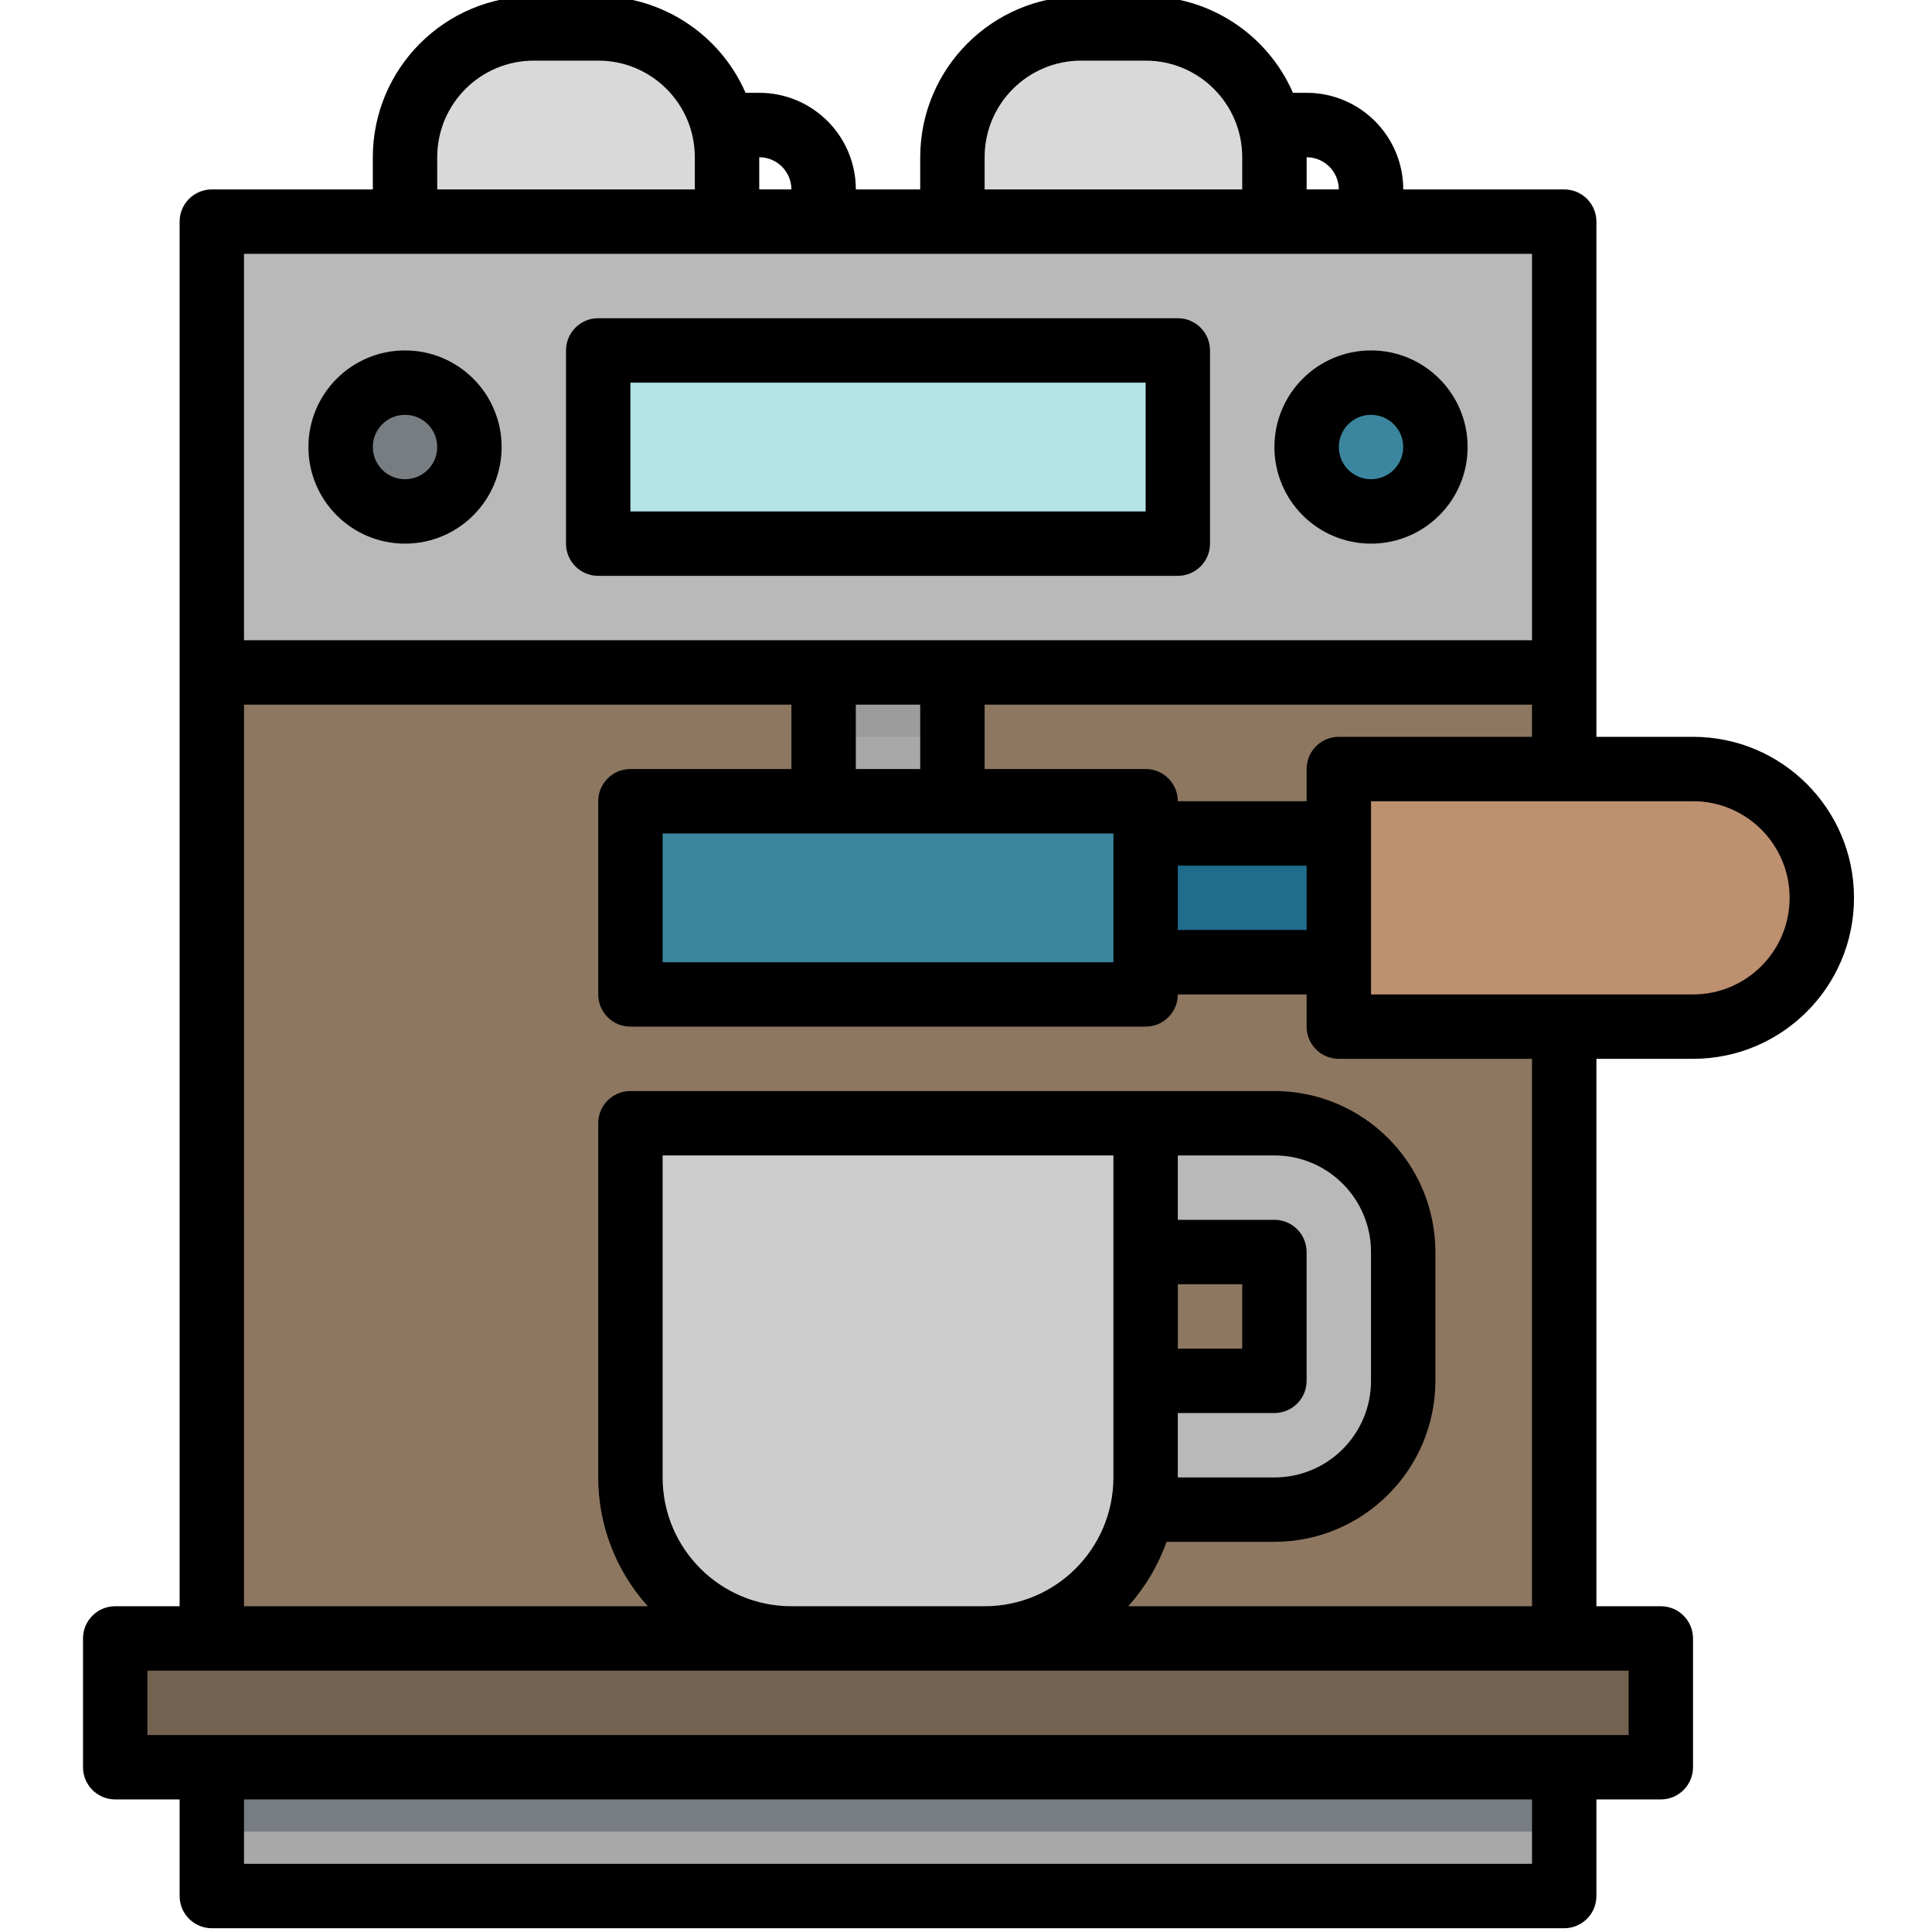 <svg height="511pt" viewBox="-21 1 511 512" width="511pt" xmlns="http://www.w3.org/2000/svg"><path d="m341.832 68.266h-25.598c-4.715 0-8.535-3.82-8.535-8.531v-25.602c0-4.711 3.82-8.531 8.535-8.531h8.531c14.141 0 25.602 11.461 25.602 25.598v8.535c0 4.711-3.82 8.531-8.535 8.531zm-17.066-17.066h8.535c0-4.711-3.82-8.531-8.535-8.531zm0 0" fill="#cdcdcd"/><path d="m196.766 68.266h-25.598c-4.715 0-8.535-3.82-8.535-8.531v-25.602c0-4.711 3.82-8.531 8.535-8.531h8.531c14.141 0 25.602 11.461 25.602 25.598v8.535c0 4.711-3.82 8.531-8.535 8.531zm-17.066-17.066h8.535c0-4.711-3.82-8.531-8.535-8.531zm0 0" fill="#cdcdcd"/><path d="m265.035 8.535h17.066c18.852 0 34.133 15.281 34.133 34.133v17.066h-85.336v-17.066c0-18.852 15.285-34.133 34.137-34.133zm0 0" fill="#d9d9d9"/><path d="m119.965 8.535h17.07c18.848 0 34.133 15.281 34.133 34.133v17.066h-85.336v-17.066c0-18.852 15.285-34.133 34.133-34.133zm0 0" fill="#d9d9d9"/><path d="m34.633 460.801h358.402v42.664h-358.402zm0 0" fill="#a8a8a8"/><path d="m34.633 469.332h358.402v17.066h-358.402zm0 0" fill="#787d82"/><path d="m9.035 435.199h409.598v34.133h-409.598zm0 0" fill="#746250"/><path d="m34.633 179.199h358.402v256h-358.402zm0 0" fill="#8d7761"/><path d="m196.766 170.668h34.133v51.199h-34.133zm0 0" fill="#a8a8a8"/><path d="m196.766 170.668h34.133v25.598h-34.133zm0 0" fill="#9c9c9c"/><path d="m273.566 221.867h68.266v34.133h-68.266zm0 0" fill="#1f6c8c"/><path d="m427.168 273.066h-93.867v-68.266h93.867c18.852 0 34.133 15.281 34.133 34.133 0 18.852-15.281 34.133-34.133 34.133zm0 0" fill="#bd9070"/><path d="m273.566 298.668v34.133h42.668v34.133h-42.668v34.133h42.668c18.852 0 34.133-15.281 34.133-34.133v-34.133c0-18.852-15.281-34.133-34.133-34.133zm0 0" fill="#b9b9b9"/><path d="m34.633 59.734h358.402v119.465h-358.402zm0 0" fill="#b9b9b9"/><path d="m137.035 93.867h153.598v51.199h-153.598zm0 0" fill="#b3e4e8"/><path d="m358.898 119.465c0 9.426-7.641 17.07-17.066 17.07s-17.066-7.645-17.066-17.07c0-9.426 7.641-17.066 17.066-17.066s17.066 7.641 17.066 17.066zm0 0" fill="#3b869e"/><path d="m102.898 119.465c0 9.426-7.641 17.07-17.066 17.07s-17.066-7.645-17.066-17.07c0-9.426 7.641-17.066 17.066-17.066s17.066 7.641 17.066 17.066zm0 0" fill="#787d82"/><path d="m145.566 213.332h136.535v51.203h-136.535zm0 0" fill="#3b869e"/><path d="m145.566 298.668v93.867c0 23.562 19.102 42.664 42.668 42.664h51.199c23.562 0 42.668-19.102 42.668-42.664v-93.867zm0 0" fill="#cdcdcd"/><path d="m9.035 477.867h17.066v25.598c0 4.715 3.82 8.535 8.531 8.535h358.402c4.711 0 8.531-3.82 8.531-8.535v-25.598h17.066c4.715 0 8.535-3.82 8.535-8.535v-34.133c0-4.711-3.82-8.531-8.535-8.531h-17.066v-145.066h25.602c23.562 0 42.664-19.105 42.664-42.668 0-23.566-19.102-42.668-42.664-42.668h-25.602v-136.531c0-4.715-3.82-8.535-8.531-8.535h-42.668c0-14.137-11.461-25.598-25.602-25.598h-3.617c-6.777-15.531-22.105-25.578-39.047-25.602h-17.066c-23.555.027-42.641 19.113-42.668 42.668v8.531h-17.066c0-14.137-11.461-25.598-25.602-25.598h-3.617c-6.777-15.531-22.105-25.578-39.047-25.602h-17.07c-23.551.027-42.637 19.113-42.664 42.668v8.531h-42.668c-4.711 0-8.531 3.82-8.531 8.535v366.934h-17.066c-4.715 0-8.535 3.82-8.535 8.531v34.133c0 4.715 3.82 8.535 8.535 8.535zm375.465 17.066h-341.332v-17.066h341.332zm42.668-281.602c14.137 0 25.598 11.465 25.598 25.602 0 14.137-11.461 25.602-25.598 25.602h-85.336v-51.203zm-136.535 0c0-4.711-3.82-8.531-8.531-8.531h-42.668v-17.066h145.066v8.531h-51.199c-4.715 0-8.535 3.82-8.535 8.535v8.531zm34.133 17.066v17.066h-34.133v-17.066zm-51.199-8.531v34.133h-119.465v-34.133zm-68.266-17.066v-17.066h17.066v17.066zm119.465-162.133c4.715 0 8.535 3.82 8.535 8.531h-8.535zm-85.332 0c0-14.141 11.461-25.602 25.602-25.602h17.066c14.137 0 25.598 11.461 25.598 25.602v8.531h-68.266zm-59.734 0c4.715 0 8.535 3.82 8.535 8.531h-8.535zm-85.332 0c0-14.141 11.461-25.602 25.598-25.602h17.07c14.137 0 25.598 11.461 25.598 25.602v8.531h-68.266zm-51.199 25.598h341.332v102.402h-341.332zm0 119.469h145.066v17.066h-42.668c-4.711 0-8.531 3.82-8.531 8.531v51.203c0 4.711 3.82 8.531 8.531 8.531h136.535c4.711 0 8.531-3.82 8.531-8.531h34.133v8.531c0 4.715 3.82 8.535 8.535 8.535h51.199v145.066h-107.008c4.465-4.973 7.914-10.773 10.156-17.066h28.586c23.551-.031 42.637-19.117 42.664-42.668v-34.133c-.027-23.555-19.113-42.641-42.664-42.668h-170.668c-4.711 0-8.531 3.82-8.531 8.535v93.867c0 12.609 4.684 24.773 13.141 34.133h-107.008zm273.066 187.73c4.711 0 8.531-3.82 8.531-8.531v-34.133c0-4.715-3.82-8.535-8.531-8.535h-25.602v-17.066h25.602c14.137 0 25.598 11.461 25.598 25.602v34.133c0 14.137-11.461 25.602-25.598 25.602h-25.602v-17.07zm-25.602-17.066v-17.066h17.066v17.066zm-17.066-51.199v85.336c0 18.852-15.281 34.133-34.133 34.133h-51.199c-18.852 0-34.133-15.281-34.133-34.133v-85.336zm-256 136.535h392.535v17.066h-392.535zm0 0"/><path d="m290.633 85.332h-153.598c-4.715 0-8.535 3.82-8.535 8.535v51.199c0 4.715 3.82 8.535 8.535 8.535h153.598c4.715 0 8.535-3.82 8.535-8.535v-51.199c0-4.715-3.82-8.535-8.535-8.535zm-8.531 51.203h-136.535v-34.137h136.535zm0 0"/><path d="m341.832 93.867c-14.137 0-25.598 11.461-25.598 25.598 0 14.141 11.461 25.602 25.598 25.602 14.141 0 25.602-11.461 25.602-25.602 0-14.137-11.461-25.598-25.602-25.598zm0 34.133c-4.711 0-8.531-3.82-8.531-8.535 0-4.711 3.82-8.531 8.531-8.531 4.715 0 8.535 3.82 8.535 8.531 0 4.715-3.82 8.535-8.535 8.535zm0 0"/><path d="m85.832 93.867c-14.137 0-25.598 11.461-25.598 25.598 0 14.141 11.461 25.602 25.598 25.602 14.141 0 25.602-11.461 25.602-25.602 0-14.137-11.461-25.598-25.602-25.598zm0 34.133c-4.711 0-8.531-3.82-8.531-8.535 0-4.711 3.82-8.531 8.531-8.531 4.715 0 8.535 3.82 8.535 8.531 0 4.715-3.82 8.535-8.535 8.535zm0 0"/></svg>